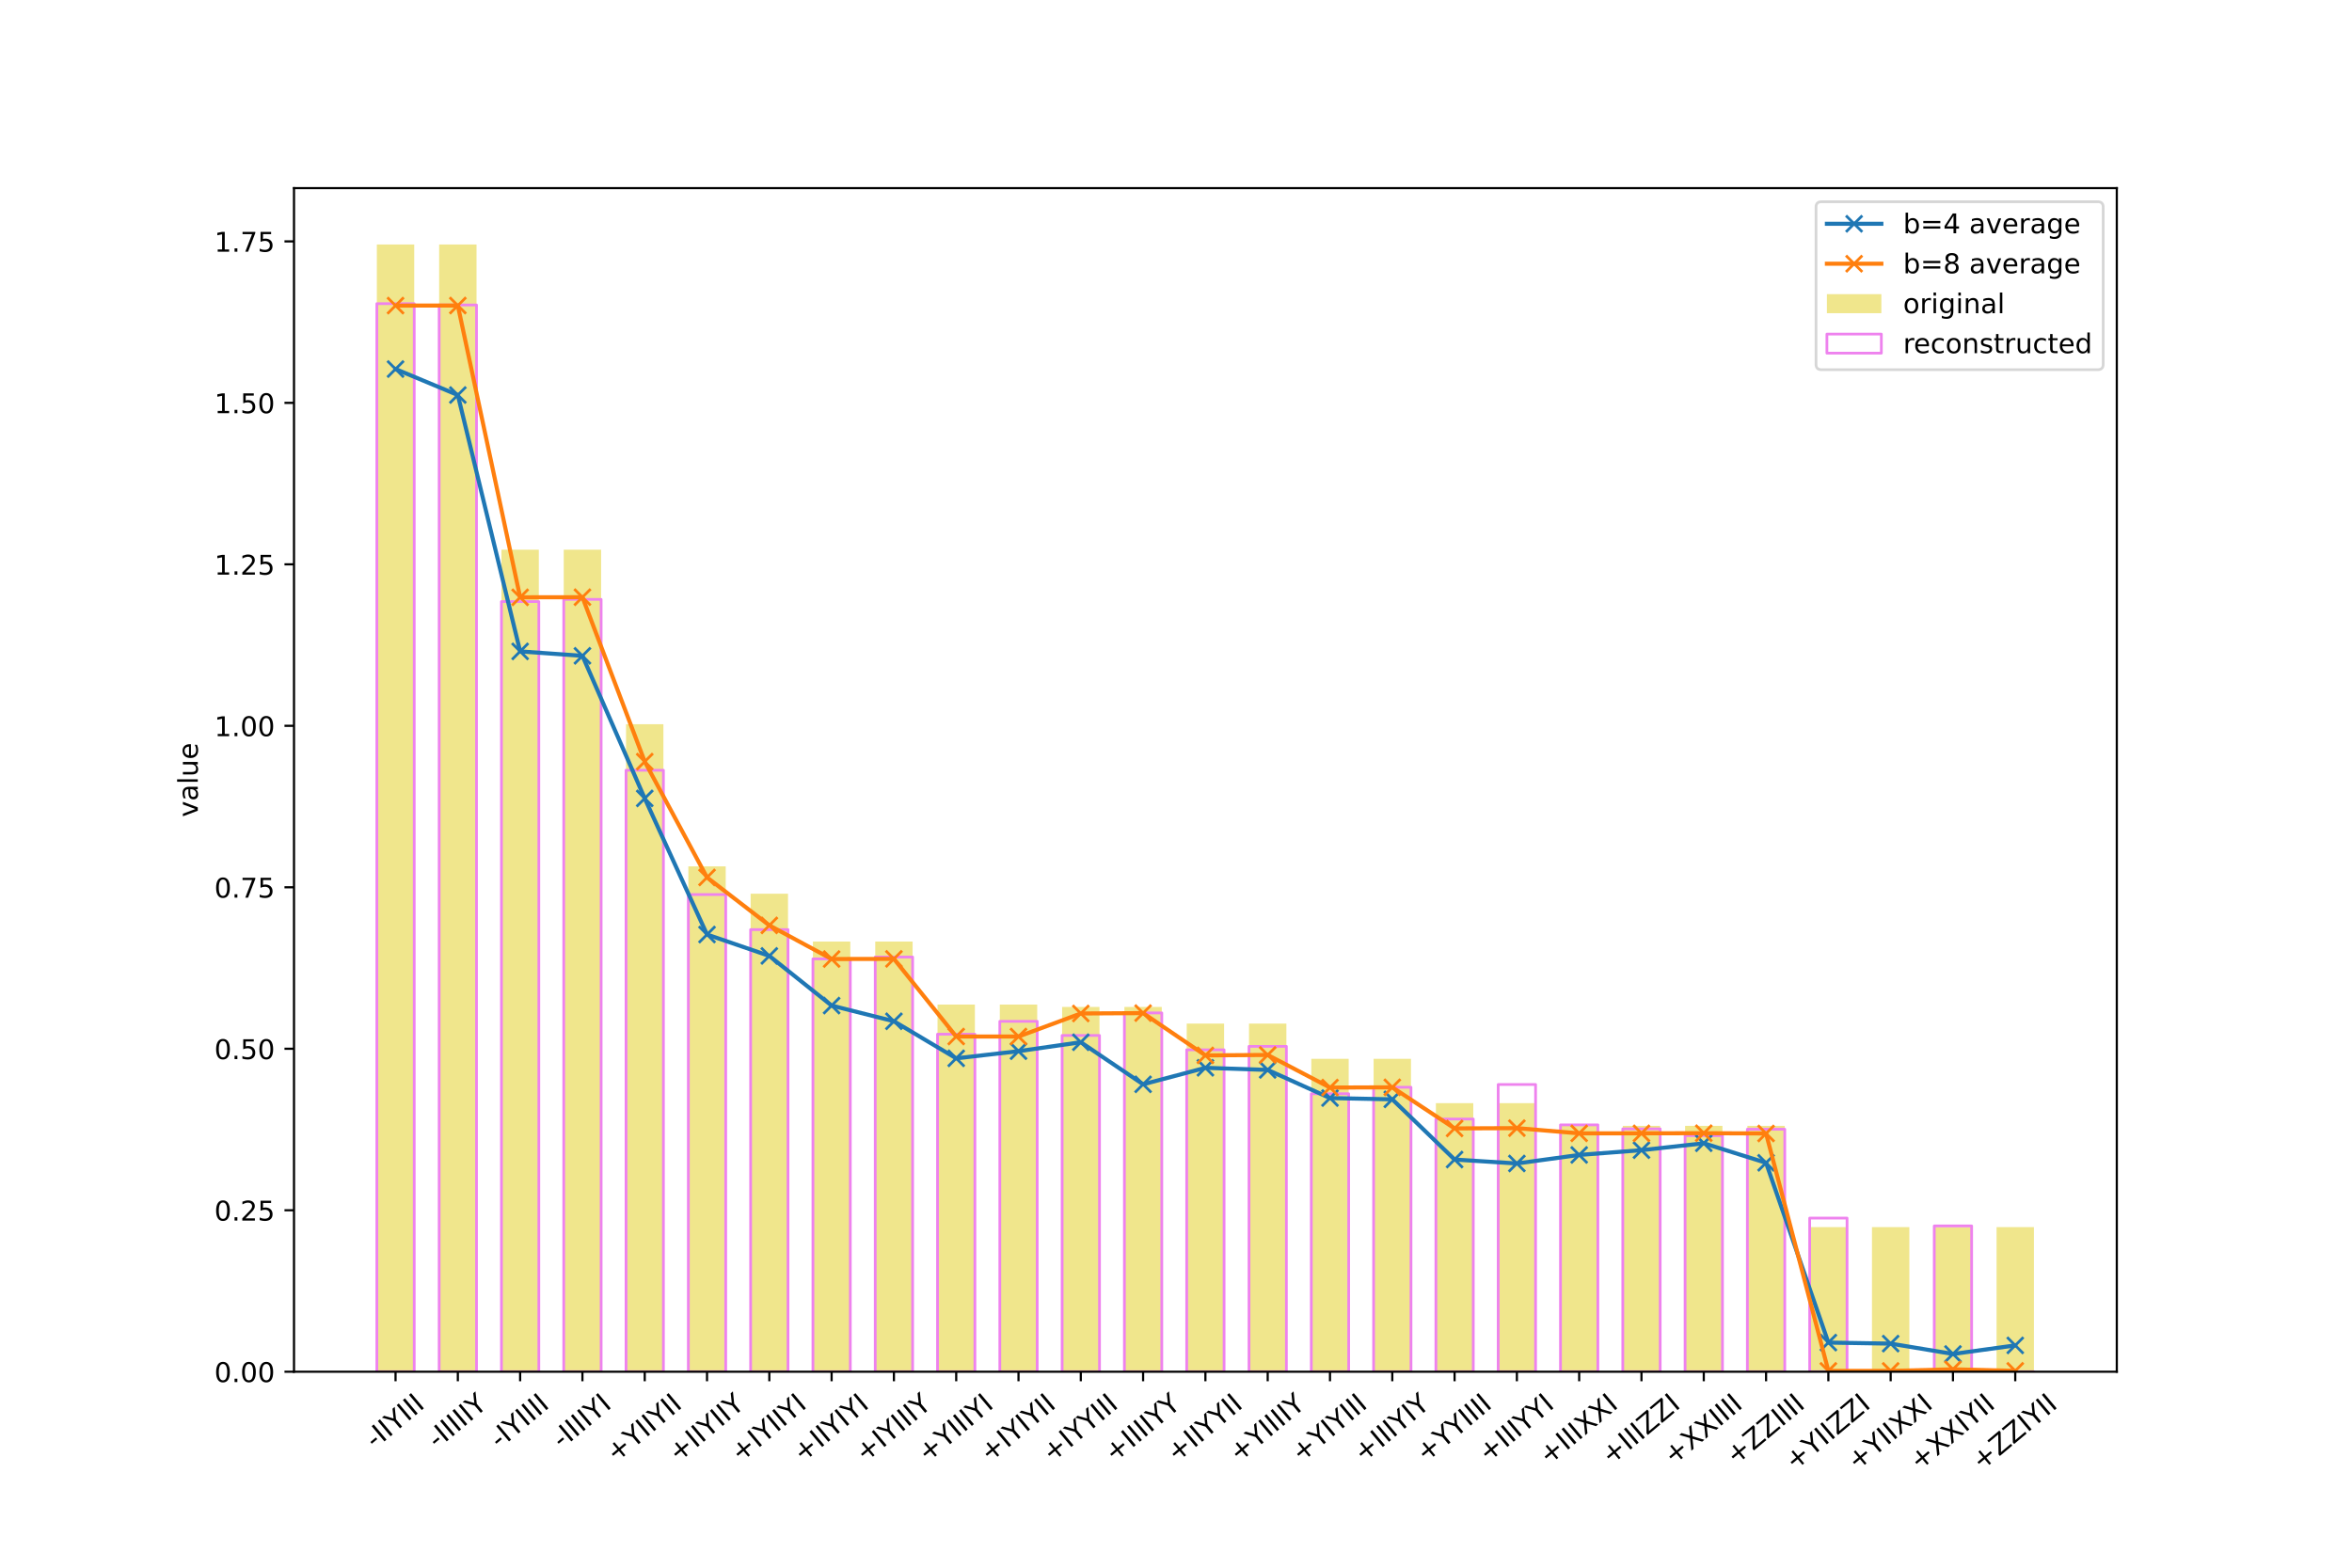 <?xml version="1.0" encoding="utf-8" standalone="no"?>
<!DOCTYPE svg PUBLIC "-//W3C//DTD SVG 1.1//EN"
  "http://www.w3.org/Graphics/SVG/1.1/DTD/svg11.dtd">
<!-- Created with matplotlib (https://matplotlib.org/) -->
<svg height="576pt" version="1.1" viewBox="0 0 864 576" width="864pt" xmlns="http://www.w3.org/2000/svg" xmlns:xlink="http://www.w3.org/1999/xlink">
 <defs>
  <style type="text/css">
*{stroke-linecap:butt;stroke-linejoin:round;}
  </style>
 </defs>
 <g id="figure_1">
  <g id="patch_1">
   <path d="M 0 576 
L 864 576 
L 864 0 
L 0 0 
z
" style="fill:#ffffff;"/>
  </g>
  <g id="axes_1">
   <g id="patch_2">
    <path d="M 108 504 
L 777.6 504 
L 777.6 69.12 
L 108 69.12 
z
" style="fill:#ffffff;"/>
   </g>
   <g id="patch_3">
    <path clip-path="url(#pa9fe039e73)" d="M 138.436 504 
L 152.167 504 
L 152.167 89.829 
L 138.436 89.829 
z
" style="fill:#f0e68c;"/>
   </g>
   <g id="patch_4">
    <path clip-path="url(#pa9fe039e73)" d="M 161.321 504 
L 175.052 504 
L 175.052 89.829 
L 161.321 89.829 
z
" style="fill:#f0e68c;"/>
   </g>
   <g id="patch_5">
    <path clip-path="url(#pa9fe039e73)" d="M 184.205 504 
L 197.936 504 
L 197.936 201.979 
L 184.205 201.979 
z
" style="fill:#f0e68c;"/>
   </g>
   <g id="patch_6">
    <path clip-path="url(#pa9fe039e73)" d="M 207.09 504 
L 220.821 504 
L 220.821 201.979 
L 207.09 201.979 
z
" style="fill:#f0e68c;"/>
   </g>
   <g id="patch_7">
    <path clip-path="url(#pa9fe039e73)" d="M 229.974 504 
L 243.705 504 
L 243.705 266.098 
L 229.974 266.098 
z
" style="fill:#f0e68c;"/>
   </g>
   <g id="patch_8">
    <path clip-path="url(#pa9fe039e73)" d="M 252.859 504 
L 266.589 504 
L 266.589 318.329 
L 252.859 318.329 
z
" style="fill:#f0e68c;"/>
   </g>
   <g id="patch_9">
    <path clip-path="url(#pa9fe039e73)" d="M 275.743 504 
L 289.474 504 
L 289.474 328.376 
L 275.743 328.376 
z
" style="fill:#f0e68c;"/>
   </g>
   <g id="patch_10">
    <path clip-path="url(#pa9fe039e73)" d="M 298.628 504 
L 312.358 504 
L 312.358 345.946 
L 298.628 345.946 
z
" style="fill:#f0e68c;"/>
   </g>
   <g id="patch_11">
    <path clip-path="url(#pa9fe039e73)" d="M 321.512 504 
L 335.243 504 
L 335.243 345.946 
L 321.512 345.946 
z
" style="fill:#f0e68c;"/>
   </g>
   <g id="patch_12">
    <path clip-path="url(#pa9fe039e73)" d="M 344.397 504 
L 358.127 504 
L 358.127 369.101 
L 344.397 369.101 
z
" style="fill:#f0e68c;"/>
   </g>
   <g id="patch_13">
    <path clip-path="url(#pa9fe039e73)" d="M 367.281 504 
L 381.012 504 
L 381.012 369.101 
L 367.281 369.101 
z
" style="fill:#f0e68c;"/>
   </g>
   <g id="patch_14">
    <path clip-path="url(#pa9fe039e73)" d="M 390.166 504 
L 403.896 504 
L 403.896 369.976 
L 390.166 369.976 
z
" style="fill:#f0e68c;"/>
   </g>
   <g id="patch_15">
    <path clip-path="url(#pa9fe039e73)" d="M 413.05 504 
L 426.781 504 
L 426.781 369.976 
L 413.05 369.976 
z
" style="fill:#f0e68c;"/>
   </g>
   <g id="patch_16">
    <path clip-path="url(#pa9fe039e73)" d="M 435.935 504 
L 449.665 504 
L 449.665 376.088 
L 435.935 376.088 
z
" style="fill:#f0e68c;"/>
   </g>
   <g id="patch_17">
    <path clip-path="url(#pa9fe039e73)" d="M 458.819 504 
L 472.55 504 
L 472.55 376.088 
L 458.819 376.088 
z
" style="fill:#f0e68c;"/>
   </g>
   <g id="patch_18">
    <path clip-path="url(#pa9fe039e73)" d="M 481.704 504 
L 495.434 504 
L 495.434 389.042 
L 481.704 389.042 
z
" style="fill:#f0e68c;"/>
   </g>
   <g id="patch_19">
    <path clip-path="url(#pa9fe039e73)" d="M 504.588 504 
L 518.319 504 
L 518.319 389.042 
L 504.588 389.042 
z
" style="fill:#f0e68c;"/>
   </g>
   <g id="patch_20">
    <path clip-path="url(#pa9fe039e73)" d="M 527.473 504 
L 541.203 504 
L 541.203 405.31 
L 527.473 405.31 
z
" style="fill:#f0e68c;"/>
   </g>
   <g id="patch_21">
    <path clip-path="url(#pa9fe039e73)" d="M 550.357 504 
L 564.088 504 
L 564.088 405.31 
L 550.357 405.31 
z
" style="fill:#f0e68c;"/>
   </g>
   <g id="patch_22">
    <path clip-path="url(#pa9fe039e73)" d="M 573.242 504 
L 586.972 504 
L 586.972 413.661 
L 573.242 413.661 
z
" style="fill:#f0e68c;"/>
   </g>
   <g id="patch_23">
    <path clip-path="url(#pa9fe039e73)" d="M 596.126 504 
L 609.857 504 
L 609.857 413.661 
L 596.126 413.661 
z
" style="fill:#f0e68c;"/>
   </g>
   <g id="patch_24">
    <path clip-path="url(#pa9fe039e73)" d="M 619.011 504 
L 632.741 504 
L 632.741 413.661 
L 619.011 413.661 
z
" style="fill:#f0e68c;"/>
   </g>
   <g id="patch_25">
    <path clip-path="url(#pa9fe039e73)" d="M 641.895 504 
L 655.626 504 
L 655.626 413.661 
L 641.895 413.661 
z
" style="fill:#f0e68c;"/>
   </g>
   <g id="patch_26">
    <path clip-path="url(#pa9fe039e73)" d="M 664.779 504 
L 678.51 504 
L 678.51 450.88 
L 664.779 450.88 
z
" style="fill:#f0e68c;"/>
   </g>
   <g id="patch_27">
    <path clip-path="url(#pa9fe039e73)" d="M 687.664 504 
L 701.395 504 
L 701.395 450.88 
L 687.664 450.88 
z
" style="fill:#f0e68c;"/>
   </g>
   <g id="patch_28">
    <path clip-path="url(#pa9fe039e73)" d="M 710.548 504 
L 724.279 504 
L 724.279 450.88 
L 710.548 450.88 
z
" style="fill:#f0e68c;"/>
   </g>
   <g id="patch_29">
    <path clip-path="url(#pa9fe039e73)" d="M 733.433 504 
L 747.164 504 
L 747.164 450.88 
L 733.433 450.88 
z
" style="fill:#f0e68c;"/>
   </g>
   <g id="patch_30">
    <path clip-path="url(#pa9fe039e73)" d="M 138.436 504 
L 152.167 504 
L 152.167 111.576 
L 138.436 111.576 
z
" style="fill:none;stroke:#ee82ee;stroke-linejoin:miter;"/>
   </g>
   <g id="patch_31">
    <path clip-path="url(#pa9fe039e73)" d="M 161.321 504 
L 175.052 504 
L 175.052 112.062 
L 161.321 112.062 
z
" style="fill:none;stroke:#ee82ee;stroke-linejoin:miter;"/>
   </g>
   <g id="patch_32">
    <path clip-path="url(#pa9fe039e73)" d="M 184.205 504 
L 197.936 504 
L 197.936 221.04 
L 184.205 221.04 
z
" style="fill:none;stroke:#ee82ee;stroke-linejoin:miter;"/>
   </g>
   <g id="patch_33">
    <path clip-path="url(#pa9fe039e73)" d="M 207.09 504 
L 220.821 504 
L 220.821 220.223 
L 207.09 220.223 
z
" style="fill:none;stroke:#ee82ee;stroke-linejoin:miter;"/>
   </g>
   <g id="patch_34">
    <path clip-path="url(#pa9fe039e73)" d="M 229.974 504 
L 243.705 504 
L 243.705 283.009 
L 229.974 283.009 
z
" style="fill:none;stroke:#ee82ee;stroke-linejoin:miter;"/>
   </g>
   <g id="patch_35">
    <path clip-path="url(#pa9fe039e73)" d="M 252.859 504 
L 266.589 504 
L 266.589 328.678 
L 252.859 328.678 
z
" style="fill:none;stroke:#ee82ee;stroke-linejoin:miter;"/>
   </g>
   <g id="patch_36">
    <path clip-path="url(#pa9fe039e73)" d="M 275.743 504 
L 289.474 504 
L 289.474 341.553 
L 275.743 341.553 
z
" style="fill:none;stroke:#ee82ee;stroke-linejoin:miter;"/>
   </g>
   <g id="patch_37">
    <path clip-path="url(#pa9fe039e73)" d="M 298.628 504 
L 312.358 504 
L 312.358 352.314 
L 298.628 352.314 
z
" style="fill:none;stroke:#ee82ee;stroke-linejoin:miter;"/>
   </g>
   <g id="patch_38">
    <path clip-path="url(#pa9fe039e73)" d="M 321.512 504 
L 335.243 504 
L 335.243 351.633 
L 321.512 351.633 
z
" style="fill:none;stroke:#ee82ee;stroke-linejoin:miter;"/>
   </g>
   <g id="patch_39">
    <path clip-path="url(#pa9fe039e73)" d="M 344.397 504 
L 358.127 504 
L 358.127 379.987 
L 344.397 379.987 
z
" style="fill:none;stroke:#ee82ee;stroke-linejoin:miter;"/>
   </g>
   <g id="patch_40">
    <path clip-path="url(#pa9fe039e73)" d="M 367.281 504 
L 381.012 504 
L 381.012 375.266 
L 367.281 375.266 
z
" style="fill:none;stroke:#ee82ee;stroke-linejoin:miter;"/>
   </g>
   <g id="patch_41">
    <path clip-path="url(#pa9fe039e73)" d="M 390.166 504 
L 403.896 504 
L 403.896 380.452 
L 390.166 380.452 
z
" style="fill:none;stroke:#ee82ee;stroke-linejoin:miter;"/>
   </g>
   <g id="patch_42">
    <path clip-path="url(#pa9fe039e73)" d="M 413.05 504 
L 426.781 504 
L 426.781 372.168 
L 413.05 372.168 
z
" style="fill:none;stroke:#ee82ee;stroke-linejoin:miter;"/>
   </g>
   <g id="patch_43">
    <path clip-path="url(#pa9fe039e73)" d="M 435.935 504 
L 449.665 504 
L 449.665 385.721 
L 435.935 385.721 
z
" style="fill:none;stroke:#ee82ee;stroke-linejoin:miter;"/>
   </g>
   <g id="patch_44">
    <path clip-path="url(#pa9fe039e73)" d="M 458.819 504 
L 472.55 504 
L 472.55 384.456 
L 458.819 384.456 
z
" style="fill:none;stroke:#ee82ee;stroke-linejoin:miter;"/>
   </g>
   <g id="patch_45">
    <path clip-path="url(#pa9fe039e73)" d="M 481.704 504 
L 495.434 504 
L 495.434 401.867 
L 481.704 401.867 
z
" style="fill:none;stroke:#ee82ee;stroke-linejoin:miter;"/>
   </g>
   <g id="patch_46">
    <path clip-path="url(#pa9fe039e73)" d="M 504.588 504 
L 518.319 504 
L 518.319 399.484 
L 504.588 399.484 
z
" style="fill:none;stroke:#ee82ee;stroke-linejoin:miter;"/>
   </g>
   <g id="patch_47">
    <path clip-path="url(#pa9fe039e73)" d="M 527.473 504 
L 541.203 504 
L 541.203 411.155 
L 527.473 411.155 
z
" style="fill:none;stroke:#ee82ee;stroke-linejoin:miter;"/>
   </g>
   <g id="patch_48">
    <path clip-path="url(#pa9fe039e73)" d="M 550.357 504 
L 564.088 504 
L 564.088 398.469 
L 550.357 398.469 
z
" style="fill:none;stroke:#ee82ee;stroke-linejoin:miter;"/>
   </g>
   <g id="patch_49">
    <path clip-path="url(#pa9fe039e73)" d="M 573.242 504 
L 586.972 504 
L 586.972 413.305 
L 573.242 413.305 
z
" style="fill:none;stroke:#ee82ee;stroke-linejoin:miter;"/>
   </g>
   <g id="patch_50">
    <path clip-path="url(#pa9fe039e73)" d="M 596.126 504 
L 609.857 504 
L 609.857 414.771 
L 596.126 414.771 
z
" style="fill:none;stroke:#ee82ee;stroke-linejoin:miter;"/>
   </g>
   <g id="patch_51">
    <path clip-path="url(#pa9fe039e73)" d="M 619.011 504 
L 632.741 504 
L 632.741 417.264 
L 619.011 417.264 
z
" style="fill:none;stroke:#ee82ee;stroke-linejoin:miter;"/>
   </g>
   <g id="patch_52">
    <path clip-path="url(#pa9fe039e73)" d="M 641.895 504 
L 655.626 504 
L 655.626 414.907 
L 641.895 414.907 
z
" style="fill:none;stroke:#ee82ee;stroke-linejoin:miter;"/>
   </g>
   <g id="patch_53">
    <path clip-path="url(#pa9fe039e73)" d="M 664.779 504 
L 678.51 504 
L 678.51 447.552 
L 664.779 447.552 
z
" style="fill:none;stroke:#ee82ee;stroke-linejoin:miter;"/>
   </g>
   <g id="patch_54">
    <path clip-path="url(#pa9fe039e73)" d="M 687.664 504 
L 701.395 504 
L 701.395 504 
L 687.664 504 
z
" style="fill:none;stroke:#ee82ee;stroke-linejoin:miter;"/>
   </g>
   <g id="patch_55">
    <path clip-path="url(#pa9fe039e73)" d="M 710.548 504 
L 724.279 504 
L 724.279 450.433 
L 710.548 450.433 
z
" style="fill:none;stroke:#ee82ee;stroke-linejoin:miter;"/>
   </g>
   <g id="patch_56">
    <path clip-path="url(#pa9fe039e73)" d="M 733.433 504 
L 747.164 504 
L 747.164 504 
L 733.433 504 
z
" style="fill:none;stroke:#ee82ee;stroke-linejoin:miter;"/>
   </g>
   <g id="matplotlib.axis_1">
    <g id="xtick_1">
     <g id="line2d_1">
      <defs>
       <path d="M 0 0 
L 0 3.5 
" id="md7fcb1a7da" style="stroke:#000000;stroke-width:0.8;"/>
      </defs>
      <g>
       <use style="stroke:#000000;stroke-width:0.8;" x="145.302" xlink:href="#md7fcb1a7da" y="504"/>
      </g>
     </g>
     <g id="text_1">
      <!-- -IIYIII -->
      <defs>
       <path d="M 4.891 31.391 
L 31.203 31.391 
L 31.203 23.391 
L 4.891 23.391 
z
" id="DejaVuSans-45"/>
       <path d="M 9.812 72.906 
L 19.672 72.906 
L 19.672 0 
L 9.812 0 
z
" id="DejaVuSans-73"/>
       <path d="M -0.203 72.906 
L 10.406 72.906 
L 30.609 42.922 
L 50.688 72.906 
L 61.281 72.906 
L 35.5 34.719 
L 35.5 0 
L 25.594 0 
L 25.594 34.719 
z
" id="DejaVuSans-89"/>
      </defs>
      <g transform="translate(137.705 532.547)rotate(-40)scale(0.1 -0.1)">
       <use xlink:href="#DejaVuSans-45"/>
       <use x="36.084" xlink:href="#DejaVuSans-73"/>
       <use x="65.576" xlink:href="#DejaVuSans-73"/>
       <use x="95.068" xlink:href="#DejaVuSans-89"/>
       <use x="156.152" xlink:href="#DejaVuSans-73"/>
       <use x="185.645" xlink:href="#DejaVuSans-73"/>
       <use x="215.137" xlink:href="#DejaVuSans-73"/>
      </g>
     </g>
    </g>
    <g id="xtick_2">
     <g id="line2d_2">
      <g>
       <use style="stroke:#000000;stroke-width:0.8;" x="168.186" xlink:href="#md7fcb1a7da" y="504"/>
      </g>
     </g>
     <g id="text_2">
      <!-- -IIIIIY -->
      <g transform="translate(160.589 532.547)rotate(-40)scale(0.1 -0.1)">
       <use xlink:href="#DejaVuSans-45"/>
       <use x="36.084" xlink:href="#DejaVuSans-73"/>
       <use x="65.576" xlink:href="#DejaVuSans-73"/>
       <use x="95.068" xlink:href="#DejaVuSans-73"/>
       <use x="124.561" xlink:href="#DejaVuSans-73"/>
       <use x="154.053" xlink:href="#DejaVuSans-73"/>
       <use x="183.545" xlink:href="#DejaVuSans-89"/>
      </g>
     </g>
    </g>
    <g id="xtick_3">
     <g id="line2d_3">
      <g>
       <use style="stroke:#000000;stroke-width:0.8;" x="191.071" xlink:href="#md7fcb1a7da" y="504"/>
      </g>
     </g>
     <g id="text_3">
      <!-- -IYIIII -->
      <g transform="translate(183.473 532.547)rotate(-40)scale(0.1 -0.1)">
       <use xlink:href="#DejaVuSans-45"/>
       <use x="36.084" xlink:href="#DejaVuSans-73"/>
       <use x="65.576" xlink:href="#DejaVuSans-89"/>
       <use x="126.66" xlink:href="#DejaVuSans-73"/>
       <use x="156.152" xlink:href="#DejaVuSans-73"/>
       <use x="185.645" xlink:href="#DejaVuSans-73"/>
       <use x="215.137" xlink:href="#DejaVuSans-73"/>
      </g>
     </g>
    </g>
    <g id="xtick_4">
     <g id="line2d_4">
      <g>
       <use style="stroke:#000000;stroke-width:0.8;" x="213.955" xlink:href="#md7fcb1a7da" y="504"/>
      </g>
     </g>
     <g id="text_4">
      <!-- -IIIIYI -->
      <g transform="translate(206.358 532.547)rotate(-40)scale(0.1 -0.1)">
       <use xlink:href="#DejaVuSans-45"/>
       <use x="36.084" xlink:href="#DejaVuSans-73"/>
       <use x="65.576" xlink:href="#DejaVuSans-73"/>
       <use x="95.068" xlink:href="#DejaVuSans-73"/>
       <use x="124.561" xlink:href="#DejaVuSans-73"/>
       <use x="154.053" xlink:href="#DejaVuSans-89"/>
       <use x="215.137" xlink:href="#DejaVuSans-73"/>
      </g>
     </g>
    </g>
    <g id="xtick_5">
     <g id="line2d_5">
      <g>
       <use style="stroke:#000000;stroke-width:0.8;" x="236.84" xlink:href="#md7fcb1a7da" y="504"/>
      </g>
     </g>
     <g id="text_5">
      <!-- +YIIYII -->
      <defs>
       <path d="M 46 62.703 
L 46 35.5 
L 73.188 35.5 
L 73.188 27.203 
L 46 27.203 
L 46 0 
L 37.797 0 
L 37.797 27.203 
L 10.594 27.203 
L 10.594 35.5 
L 37.797 35.5 
L 37.797 62.703 
z
" id="DejaVuSans-43"/>
      </defs>
      <g transform="translate(226.205 537.644)rotate(-40)scale(0.1 -0.1)">
       <use xlink:href="#DejaVuSans-43"/>
       <use x="83.789" xlink:href="#DejaVuSans-89"/>
       <use x="144.873" xlink:href="#DejaVuSans-73"/>
       <use x="174.365" xlink:href="#DejaVuSans-73"/>
       <use x="203.857" xlink:href="#DejaVuSans-89"/>
       <use x="264.941" xlink:href="#DejaVuSans-73"/>
       <use x="294.434" xlink:href="#DejaVuSans-73"/>
      </g>
     </g>
    </g>
    <g id="xtick_6">
     <g id="line2d_6">
      <g>
       <use style="stroke:#000000;stroke-width:0.8;" x="259.724" xlink:href="#md7fcb1a7da" y="504"/>
      </g>
     </g>
     <g id="text_6">
      <!-- +IIYIIY -->
      <g transform="translate(249.09 537.644)rotate(-40)scale(0.1 -0.1)">
       <use xlink:href="#DejaVuSans-43"/>
       <use x="83.789" xlink:href="#DejaVuSans-73"/>
       <use x="113.281" xlink:href="#DejaVuSans-73"/>
       <use x="142.773" xlink:href="#DejaVuSans-89"/>
       <use x="203.857" xlink:href="#DejaVuSans-73"/>
       <use x="233.35" xlink:href="#DejaVuSans-73"/>
       <use x="262.842" xlink:href="#DejaVuSans-89"/>
      </g>
     </g>
    </g>
    <g id="xtick_7">
     <g id="line2d_7">
      <g>
       <use style="stroke:#000000;stroke-width:0.8;" x="282.609" xlink:href="#md7fcb1a7da" y="504"/>
      </g>
     </g>
     <g id="text_7">
      <!-- +IYIIYI -->
      <g transform="translate(271.974 537.644)rotate(-40)scale(0.1 -0.1)">
       <use xlink:href="#DejaVuSans-43"/>
       <use x="83.789" xlink:href="#DejaVuSans-73"/>
       <use x="113.281" xlink:href="#DejaVuSans-89"/>
       <use x="174.365" xlink:href="#DejaVuSans-73"/>
       <use x="203.857" xlink:href="#DejaVuSans-73"/>
       <use x="233.35" xlink:href="#DejaVuSans-89"/>
       <use x="294.434" xlink:href="#DejaVuSans-73"/>
      </g>
     </g>
    </g>
    <g id="xtick_8">
     <g id="line2d_8">
      <g>
       <use style="stroke:#000000;stroke-width:0.8;" x="305.493" xlink:href="#md7fcb1a7da" y="504"/>
      </g>
     </g>
     <g id="text_8">
      <!-- +IIYIYI -->
      <g transform="translate(294.859 537.644)rotate(-40)scale(0.1 -0.1)">
       <use xlink:href="#DejaVuSans-43"/>
       <use x="83.789" xlink:href="#DejaVuSans-73"/>
       <use x="113.281" xlink:href="#DejaVuSans-73"/>
       <use x="142.773" xlink:href="#DejaVuSans-89"/>
       <use x="203.857" xlink:href="#DejaVuSans-73"/>
       <use x="233.35" xlink:href="#DejaVuSans-89"/>
       <use x="294.434" xlink:href="#DejaVuSans-73"/>
      </g>
     </g>
    </g>
    <g id="xtick_9">
     <g id="line2d_9">
      <g>
       <use style="stroke:#000000;stroke-width:0.8;" x="328.378" xlink:href="#md7fcb1a7da" y="504"/>
      </g>
     </g>
     <g id="text_9">
      <!-- +IYIIIY -->
      <g transform="translate(317.743 537.644)rotate(-40)scale(0.1 -0.1)">
       <use xlink:href="#DejaVuSans-43"/>
       <use x="83.789" xlink:href="#DejaVuSans-73"/>
       <use x="113.281" xlink:href="#DejaVuSans-89"/>
       <use x="174.365" xlink:href="#DejaVuSans-73"/>
       <use x="203.857" xlink:href="#DejaVuSans-73"/>
       <use x="233.35" xlink:href="#DejaVuSans-73"/>
       <use x="262.842" xlink:href="#DejaVuSans-89"/>
      </g>
     </g>
    </g>
    <g id="xtick_10">
     <g id="line2d_10">
      <g>
       <use style="stroke:#000000;stroke-width:0.8;" x="351.262" xlink:href="#md7fcb1a7da" y="504"/>
      </g>
     </g>
     <g id="text_10">
      <!-- +YIIIYI -->
      <g transform="translate(340.628 537.644)rotate(-40)scale(0.1 -0.1)">
       <use xlink:href="#DejaVuSans-43"/>
       <use x="83.789" xlink:href="#DejaVuSans-89"/>
       <use x="144.873" xlink:href="#DejaVuSans-73"/>
       <use x="174.365" xlink:href="#DejaVuSans-73"/>
       <use x="203.857" xlink:href="#DejaVuSans-73"/>
       <use x="233.35" xlink:href="#DejaVuSans-89"/>
       <use x="294.434" xlink:href="#DejaVuSans-73"/>
      </g>
     </g>
    </g>
    <g id="xtick_11">
     <g id="line2d_11">
      <g>
       <use style="stroke:#000000;stroke-width:0.8;" x="374.147" xlink:href="#md7fcb1a7da" y="504"/>
      </g>
     </g>
     <g id="text_11">
      <!-- +IYIYII -->
      <g transform="translate(363.512 537.644)rotate(-40)scale(0.1 -0.1)">
       <use xlink:href="#DejaVuSans-43"/>
       <use x="83.789" xlink:href="#DejaVuSans-73"/>
       <use x="113.281" xlink:href="#DejaVuSans-89"/>
       <use x="174.365" xlink:href="#DejaVuSans-73"/>
       <use x="203.857" xlink:href="#DejaVuSans-89"/>
       <use x="264.941" xlink:href="#DejaVuSans-73"/>
       <use x="294.434" xlink:href="#DejaVuSans-73"/>
      </g>
     </g>
    </g>
    <g id="xtick_12">
     <g id="line2d_12">
      <g>
       <use style="stroke:#000000;stroke-width:0.8;" x="397.031" xlink:href="#md7fcb1a7da" y="504"/>
      </g>
     </g>
     <g id="text_12">
      <!-- +IYYIII -->
      <g transform="translate(386.397 537.644)rotate(-40)scale(0.1 -0.1)">
       <use xlink:href="#DejaVuSans-43"/>
       <use x="83.789" xlink:href="#DejaVuSans-73"/>
       <use x="113.281" xlink:href="#DejaVuSans-89"/>
       <use x="174.365" xlink:href="#DejaVuSans-89"/>
       <use x="235.449" xlink:href="#DejaVuSans-73"/>
       <use x="264.941" xlink:href="#DejaVuSans-73"/>
       <use x="294.434" xlink:href="#DejaVuSans-73"/>
      </g>
     </g>
    </g>
    <g id="xtick_13">
     <g id="line2d_13">
      <g>
       <use style="stroke:#000000;stroke-width:0.8;" x="419.916" xlink:href="#md7fcb1a7da" y="504"/>
      </g>
     </g>
     <g id="text_13">
      <!-- +IIIIYY -->
      <g transform="translate(409.281 537.644)rotate(-40)scale(0.1 -0.1)">
       <use xlink:href="#DejaVuSans-43"/>
       <use x="83.789" xlink:href="#DejaVuSans-73"/>
       <use x="113.281" xlink:href="#DejaVuSans-73"/>
       <use x="142.773" xlink:href="#DejaVuSans-73"/>
       <use x="172.266" xlink:href="#DejaVuSans-73"/>
       <use x="201.758" xlink:href="#DejaVuSans-89"/>
       <use x="262.842" xlink:href="#DejaVuSans-89"/>
      </g>
     </g>
    </g>
    <g id="xtick_14">
     <g id="line2d_14">
      <g>
       <use style="stroke:#000000;stroke-width:0.8;" x="442.8" xlink:href="#md7fcb1a7da" y="504"/>
      </g>
     </g>
     <g id="text_14">
      <!-- +IIYYII -->
      <g transform="translate(432.166 537.644)rotate(-40)scale(0.1 -0.1)">
       <use xlink:href="#DejaVuSans-43"/>
       <use x="83.789" xlink:href="#DejaVuSans-73"/>
       <use x="113.281" xlink:href="#DejaVuSans-73"/>
       <use x="142.773" xlink:href="#DejaVuSans-89"/>
       <use x="203.857" xlink:href="#DejaVuSans-89"/>
       <use x="264.941" xlink:href="#DejaVuSans-73"/>
       <use x="294.434" xlink:href="#DejaVuSans-73"/>
      </g>
     </g>
    </g>
    <g id="xtick_15">
     <g id="line2d_15">
      <g>
       <use style="stroke:#000000;stroke-width:0.8;" x="465.684" xlink:href="#md7fcb1a7da" y="504"/>
      </g>
     </g>
     <g id="text_15">
      <!-- +YIIIIY -->
      <g transform="translate(455.05 537.644)rotate(-40)scale(0.1 -0.1)">
       <use xlink:href="#DejaVuSans-43"/>
       <use x="83.789" xlink:href="#DejaVuSans-89"/>
       <use x="144.873" xlink:href="#DejaVuSans-73"/>
       <use x="174.365" xlink:href="#DejaVuSans-73"/>
       <use x="203.857" xlink:href="#DejaVuSans-73"/>
       <use x="233.35" xlink:href="#DejaVuSans-73"/>
       <use x="262.842" xlink:href="#DejaVuSans-89"/>
      </g>
     </g>
    </g>
    <g id="xtick_16">
     <g id="line2d_16">
      <g>
       <use style="stroke:#000000;stroke-width:0.8;" x="488.569" xlink:href="#md7fcb1a7da" y="504"/>
      </g>
     </g>
     <g id="text_16">
      <!-- +YIYIII -->
      <g transform="translate(477.935 537.644)rotate(-40)scale(0.1 -0.1)">
       <use xlink:href="#DejaVuSans-43"/>
       <use x="83.789" xlink:href="#DejaVuSans-89"/>
       <use x="144.873" xlink:href="#DejaVuSans-73"/>
       <use x="174.365" xlink:href="#DejaVuSans-89"/>
       <use x="235.449" xlink:href="#DejaVuSans-73"/>
       <use x="264.941" xlink:href="#DejaVuSans-73"/>
       <use x="294.434" xlink:href="#DejaVuSans-73"/>
      </g>
     </g>
    </g>
    <g id="xtick_17">
     <g id="line2d_17">
      <g>
       <use style="stroke:#000000;stroke-width:0.8;" x="511.453" xlink:href="#md7fcb1a7da" y="504"/>
      </g>
     </g>
     <g id="text_17">
      <!-- +IIIYIY -->
      <g transform="translate(500.819 537.644)rotate(-40)scale(0.1 -0.1)">
       <use xlink:href="#DejaVuSans-43"/>
       <use x="83.789" xlink:href="#DejaVuSans-73"/>
       <use x="113.281" xlink:href="#DejaVuSans-73"/>
       <use x="142.773" xlink:href="#DejaVuSans-73"/>
       <use x="172.266" xlink:href="#DejaVuSans-89"/>
       <use x="233.35" xlink:href="#DejaVuSans-73"/>
       <use x="262.842" xlink:href="#DejaVuSans-89"/>
      </g>
     </g>
    </g>
    <g id="xtick_18">
     <g id="line2d_18">
      <g>
       <use style="stroke:#000000;stroke-width:0.8;" x="534.338" xlink:href="#md7fcb1a7da" y="504"/>
      </g>
     </g>
     <g id="text_18">
      <!-- +YYIIII -->
      <g transform="translate(523.704 537.644)rotate(-40)scale(0.1 -0.1)">
       <use xlink:href="#DejaVuSans-43"/>
       <use x="83.789" xlink:href="#DejaVuSans-89"/>
       <use x="144.873" xlink:href="#DejaVuSans-89"/>
       <use x="205.957" xlink:href="#DejaVuSans-73"/>
       <use x="235.449" xlink:href="#DejaVuSans-73"/>
       <use x="264.941" xlink:href="#DejaVuSans-73"/>
       <use x="294.434" xlink:href="#DejaVuSans-73"/>
      </g>
     </g>
    </g>
    <g id="xtick_19">
     <g id="line2d_19">
      <g>
       <use style="stroke:#000000;stroke-width:0.8;" x="557.222" xlink:href="#md7fcb1a7da" y="504"/>
      </g>
     </g>
     <g id="text_19">
      <!-- +IIIYYI -->
      <g transform="translate(546.588 537.644)rotate(-40)scale(0.1 -0.1)">
       <use xlink:href="#DejaVuSans-43"/>
       <use x="83.789" xlink:href="#DejaVuSans-73"/>
       <use x="113.281" xlink:href="#DejaVuSans-73"/>
       <use x="142.773" xlink:href="#DejaVuSans-73"/>
       <use x="172.266" xlink:href="#DejaVuSans-89"/>
       <use x="233.35" xlink:href="#DejaVuSans-89"/>
       <use x="294.434" xlink:href="#DejaVuSans-73"/>
      </g>
     </g>
    </g>
    <g id="xtick_20">
     <g id="line2d_20">
      <g>
       <use style="stroke:#000000;stroke-width:0.8;" x="580.107" xlink:href="#md7fcb1a7da" y="504"/>
      </g>
     </g>
     <g id="text_20">
      <!-- +IIIXXI -->
      <defs>
       <path d="M 6.297 72.906 
L 16.891 72.906 
L 35.016 45.797 
L 53.219 72.906 
L 63.812 72.906 
L 40.375 37.891 
L 65.375 0 
L 54.781 0 
L 34.281 31 
L 13.625 0 
L 2.984 0 
L 29 38.922 
z
" id="DejaVuSans-88"/>
      </defs>
      <g transform="translate(568.904 538.598)rotate(-40)scale(0.1 -0.1)">
       <use xlink:href="#DejaVuSans-43"/>
       <use x="83.789" xlink:href="#DejaVuSans-73"/>
       <use x="113.281" xlink:href="#DejaVuSans-73"/>
       <use x="142.773" xlink:href="#DejaVuSans-73"/>
       <use x="172.266" xlink:href="#DejaVuSans-88"/>
       <use x="240.771" xlink:href="#DejaVuSans-88"/>
       <use x="309.277" xlink:href="#DejaVuSans-73"/>
      </g>
     </g>
    </g>
    <g id="xtick_21">
     <g id="line2d_21">
      <g>
       <use style="stroke:#000000;stroke-width:0.8;" x="602.991" xlink:href="#md7fcb1a7da" y="504"/>
      </g>
     </g>
     <g id="text_21">
      <!-- +IIIZZI -->
      <defs>
       <path d="M 5.609 72.906 
L 62.891 72.906 
L 62.891 65.375 
L 16.797 8.297 
L 64.016 8.297 
L 64.016 0 
L 4.5 0 
L 4.5 7.516 
L 50.594 64.594 
L 5.609 64.594 
z
" id="DejaVuSans-90"/>
      </defs>
      <g transform="translate(591.788 538.598)rotate(-40)scale(0.1 -0.1)">
       <use xlink:href="#DejaVuSans-43"/>
       <use x="83.789" xlink:href="#DejaVuSans-73"/>
       <use x="113.281" xlink:href="#DejaVuSans-73"/>
       <use x="142.773" xlink:href="#DejaVuSans-73"/>
       <use x="172.266" xlink:href="#DejaVuSans-90"/>
       <use x="240.771" xlink:href="#DejaVuSans-90"/>
       <use x="309.277" xlink:href="#DejaVuSans-73"/>
      </g>
     </g>
    </g>
    <g id="xtick_22">
     <g id="line2d_22">
      <g>
       <use style="stroke:#000000;stroke-width:0.8;" x="625.876" xlink:href="#md7fcb1a7da" y="504"/>
      </g>
     </g>
     <g id="text_22">
      <!-- +XXIIII -->
      <g transform="translate(614.673 538.598)rotate(-40)scale(0.1 -0.1)">
       <use xlink:href="#DejaVuSans-43"/>
       <use x="83.789" xlink:href="#DejaVuSans-88"/>
       <use x="152.295" xlink:href="#DejaVuSans-88"/>
       <use x="220.801" xlink:href="#DejaVuSans-73"/>
       <use x="250.293" xlink:href="#DejaVuSans-73"/>
       <use x="279.785" xlink:href="#DejaVuSans-73"/>
       <use x="309.277" xlink:href="#DejaVuSans-73"/>
      </g>
     </g>
    </g>
    <g id="xtick_23">
     <g id="line2d_23">
      <g>
       <use style="stroke:#000000;stroke-width:0.8;" x="648.76" xlink:href="#md7fcb1a7da" y="504"/>
      </g>
     </g>
     <g id="text_23">
      <!-- +ZZIIII -->
      <g transform="translate(637.557 538.598)rotate(-40)scale(0.1 -0.1)">
       <use xlink:href="#DejaVuSans-43"/>
       <use x="83.789" xlink:href="#DejaVuSans-90"/>
       <use x="152.295" xlink:href="#DejaVuSans-90"/>
       <use x="220.801" xlink:href="#DejaVuSans-73"/>
       <use x="250.293" xlink:href="#DejaVuSans-73"/>
       <use x="279.785" xlink:href="#DejaVuSans-73"/>
       <use x="309.277" xlink:href="#DejaVuSans-73"/>
      </g>
     </g>
    </g>
    <g id="xtick_24">
     <g id="line2d_24">
      <g>
       <use style="stroke:#000000;stroke-width:0.8;" x="671.645" xlink:href="#md7fcb1a7da" y="504"/>
      </g>
     </g>
     <g id="text_24">
      <!-- +YIIZZI -->
      <g transform="translate(659.232 540.628)rotate(-40)scale(0.1 -0.1)">
       <use xlink:href="#DejaVuSans-43"/>
       <use x="83.789" xlink:href="#DejaVuSans-89"/>
       <use x="144.873" xlink:href="#DejaVuSans-73"/>
       <use x="174.365" xlink:href="#DejaVuSans-73"/>
       <use x="203.857" xlink:href="#DejaVuSans-90"/>
       <use x="272.363" xlink:href="#DejaVuSans-90"/>
       <use x="340.869" xlink:href="#DejaVuSans-73"/>
      </g>
     </g>
    </g>
    <g id="xtick_25">
     <g id="line2d_25">
      <g>
       <use style="stroke:#000000;stroke-width:0.8;" x="694.529" xlink:href="#md7fcb1a7da" y="504"/>
      </g>
     </g>
     <g id="text_25">
      <!-- +YIIXXI -->
      <g transform="translate(682.117 540.628)rotate(-40)scale(0.1 -0.1)">
       <use xlink:href="#DejaVuSans-43"/>
       <use x="83.789" xlink:href="#DejaVuSans-89"/>
       <use x="144.873" xlink:href="#DejaVuSans-73"/>
       <use x="174.365" xlink:href="#DejaVuSans-73"/>
       <use x="203.857" xlink:href="#DejaVuSans-88"/>
       <use x="272.363" xlink:href="#DejaVuSans-88"/>
       <use x="340.869" xlink:href="#DejaVuSans-73"/>
      </g>
     </g>
    </g>
    <g id="xtick_26">
     <g id="line2d_26">
      <g>
       <use style="stroke:#000000;stroke-width:0.8;" x="717.414" xlink:href="#md7fcb1a7da" y="504"/>
      </g>
     </g>
     <g id="text_26">
      <!-- +XXIYII -->
      <g transform="translate(705.001 540.628)rotate(-40)scale(0.1 -0.1)">
       <use xlink:href="#DejaVuSans-43"/>
       <use x="83.789" xlink:href="#DejaVuSans-88"/>
       <use x="152.295" xlink:href="#DejaVuSans-88"/>
       <use x="220.801" xlink:href="#DejaVuSans-73"/>
       <use x="250.293" xlink:href="#DejaVuSans-89"/>
       <use x="311.377" xlink:href="#DejaVuSans-73"/>
       <use x="340.869" xlink:href="#DejaVuSans-73"/>
      </g>
     </g>
    </g>
    <g id="xtick_27">
     <g id="line2d_27">
      <g>
       <use style="stroke:#000000;stroke-width:0.8;" x="740.298" xlink:href="#md7fcb1a7da" y="504"/>
      </g>
     </g>
     <g id="text_27">
      <!-- +ZZIYII -->
      <g transform="translate(727.886 540.628)rotate(-40)scale(0.1 -0.1)">
       <use xlink:href="#DejaVuSans-43"/>
       <use x="83.789" xlink:href="#DejaVuSans-90"/>
       <use x="152.295" xlink:href="#DejaVuSans-90"/>
       <use x="220.801" xlink:href="#DejaVuSans-73"/>
       <use x="250.293" xlink:href="#DejaVuSans-89"/>
       <use x="311.377" xlink:href="#DejaVuSans-73"/>
       <use x="340.869" xlink:href="#DejaVuSans-73"/>
      </g>
     </g>
    </g>
   </g>
   <g id="matplotlib.axis_2">
    <g id="ytick_1">
     <g id="line2d_28">
      <defs>
       <path d="M 0 0 
L -3.5 0 
" id="m1274a12e2c" style="stroke:#000000;stroke-width:0.8;"/>
      </defs>
      <g>
       <use style="stroke:#000000;stroke-width:0.8;" x="108" xlink:href="#m1274a12e2c" y="504"/>
      </g>
     </g>
     <g id="text_28">
      <!-- 0.00 -->
      <defs>
       <path d="M 31.781 66.406 
Q 24.172 66.406 20.328 58.906 
Q 16.5 51.422 16.5 36.375 
Q 16.5 21.391 20.328 13.891 
Q 24.172 6.391 31.781 6.391 
Q 39.453 6.391 43.281 13.891 
Q 47.125 21.391 47.125 36.375 
Q 47.125 51.422 43.281 58.906 
Q 39.453 66.406 31.781 66.406 
z
M 31.781 74.219 
Q 44.047 74.219 50.516 64.516 
Q 56.984 54.828 56.984 36.375 
Q 56.984 17.969 50.516 8.266 
Q 44.047 -1.422 31.781 -1.422 
Q 19.531 -1.422 13.062 8.266 
Q 6.594 17.969 6.594 36.375 
Q 6.594 54.828 13.062 64.516 
Q 19.531 74.219 31.781 74.219 
z
" id="DejaVuSans-48"/>
       <path d="M 10.688 12.406 
L 21 12.406 
L 21 0 
L 10.688 0 
z
" id="DejaVuSans-46"/>
      </defs>
      <g transform="translate(78.734 507.799)scale(0.1 -0.1)">
       <use xlink:href="#DejaVuSans-48"/>
       <use x="63.623" xlink:href="#DejaVuSans-46"/>
       <use x="95.41" xlink:href="#DejaVuSans-48"/>
       <use x="159.033" xlink:href="#DejaVuSans-48"/>
      </g>
     </g>
    </g>
    <g id="ytick_2">
     <g id="line2d_29">
      <g>
       <use style="stroke:#000000;stroke-width:0.8;" x="108" xlink:href="#m1274a12e2c" y="444.67"/>
      </g>
     </g>
     <g id="text_29">
      <!-- 0.25 -->
      <defs>
       <path d="M 19.188 8.297 
L 53.609 8.297 
L 53.609 0 
L 7.328 0 
L 7.328 8.297 
Q 12.938 14.109 22.625 23.891 
Q 32.328 33.688 34.812 36.531 
Q 39.547 41.844 41.422 45.531 
Q 43.312 49.219 43.312 52.781 
Q 43.312 58.594 39.234 62.25 
Q 35.156 65.922 28.609 65.922 
Q 23.969 65.922 18.812 64.312 
Q 13.672 62.703 7.812 59.422 
L 7.812 69.391 
Q 13.766 71.781 18.938 73 
Q 24.125 74.219 28.422 74.219 
Q 39.75 74.219 46.484 68.547 
Q 53.219 62.891 53.219 53.422 
Q 53.219 48.922 51.531 44.891 
Q 49.859 40.875 45.406 35.406 
Q 44.188 33.984 37.641 27.219 
Q 31.109 20.453 19.188 8.297 
z
" id="DejaVuSans-50"/>
       <path d="M 10.797 72.906 
L 49.516 72.906 
L 49.516 64.594 
L 19.828 64.594 
L 19.828 46.734 
Q 21.969 47.469 24.109 47.828 
Q 26.266 48.188 28.422 48.188 
Q 40.625 48.188 47.75 41.5 
Q 54.891 34.812 54.891 23.391 
Q 54.891 11.625 47.562 5.094 
Q 40.234 -1.422 26.906 -1.422 
Q 22.312 -1.422 17.547 -0.641 
Q 12.797 0.141 7.719 1.703 
L 7.719 11.625 
Q 12.109 9.234 16.797 8.062 
Q 21.484 6.891 26.703 6.891 
Q 35.156 6.891 40.078 11.328 
Q 45.016 15.766 45.016 23.391 
Q 45.016 31 40.078 35.438 
Q 35.156 39.891 26.703 39.891 
Q 22.75 39.891 18.812 39.016 
Q 14.891 38.141 10.797 36.281 
z
" id="DejaVuSans-53"/>
      </defs>
      <g transform="translate(78.734 448.469)scale(0.1 -0.1)">
       <use xlink:href="#DejaVuSans-48"/>
       <use x="63.623" xlink:href="#DejaVuSans-46"/>
       <use x="95.41" xlink:href="#DejaVuSans-50"/>
       <use x="159.033" xlink:href="#DejaVuSans-53"/>
      </g>
     </g>
    </g>
    <g id="ytick_3">
     <g id="line2d_30">
      <g>
       <use style="stroke:#000000;stroke-width:0.8;" x="108" xlink:href="#m1274a12e2c" y="385.34"/>
      </g>
     </g>
     <g id="text_30">
      <!-- 0.50 -->
      <g transform="translate(78.734 389.139)scale(0.1 -0.1)">
       <use xlink:href="#DejaVuSans-48"/>
       <use x="63.623" xlink:href="#DejaVuSans-46"/>
       <use x="95.41" xlink:href="#DejaVuSans-53"/>
       <use x="159.033" xlink:href="#DejaVuSans-48"/>
      </g>
     </g>
    </g>
    <g id="ytick_4">
     <g id="line2d_31">
      <g>
       <use style="stroke:#000000;stroke-width:0.8;" x="108" xlink:href="#m1274a12e2c" y="326.01"/>
      </g>
     </g>
     <g id="text_31">
      <!-- 0.75 -->
      <defs>
       <path d="M 8.203 72.906 
L 55.078 72.906 
L 55.078 68.703 
L 28.609 0 
L 18.312 0 
L 43.219 64.594 
L 8.203 64.594 
z
" id="DejaVuSans-55"/>
      </defs>
      <g transform="translate(78.734 329.809)scale(0.1 -0.1)">
       <use xlink:href="#DejaVuSans-48"/>
       <use x="63.623" xlink:href="#DejaVuSans-46"/>
       <use x="95.41" xlink:href="#DejaVuSans-55"/>
       <use x="159.033" xlink:href="#DejaVuSans-53"/>
      </g>
     </g>
    </g>
    <g id="ytick_5">
     <g id="line2d_32">
      <g>
       <use style="stroke:#000000;stroke-width:0.8;" x="108" xlink:href="#m1274a12e2c" y="266.68"/>
      </g>
     </g>
     <g id="text_32">
      <!-- 1.00 -->
      <defs>
       <path d="M 12.406 8.297 
L 28.516 8.297 
L 28.516 63.922 
L 10.984 60.406 
L 10.984 69.391 
L 28.422 72.906 
L 38.281 72.906 
L 38.281 8.297 
L 54.391 8.297 
L 54.391 0 
L 12.406 0 
z
" id="DejaVuSans-49"/>
      </defs>
      <g transform="translate(78.734 270.479)scale(0.1 -0.1)">
       <use xlink:href="#DejaVuSans-49"/>
       <use x="63.623" xlink:href="#DejaVuSans-46"/>
       <use x="95.41" xlink:href="#DejaVuSans-48"/>
       <use x="159.033" xlink:href="#DejaVuSans-48"/>
      </g>
     </g>
    </g>
    <g id="ytick_6">
     <g id="line2d_33">
      <g>
       <use style="stroke:#000000;stroke-width:0.8;" x="108" xlink:href="#m1274a12e2c" y="207.349"/>
      </g>
     </g>
     <g id="text_33">
      <!-- 1.25 -->
      <g transform="translate(78.734 211.149)scale(0.1 -0.1)">
       <use xlink:href="#DejaVuSans-49"/>
       <use x="63.623" xlink:href="#DejaVuSans-46"/>
       <use x="95.41" xlink:href="#DejaVuSans-50"/>
       <use x="159.033" xlink:href="#DejaVuSans-53"/>
      </g>
     </g>
    </g>
    <g id="ytick_7">
     <g id="line2d_34">
      <g>
       <use style="stroke:#000000;stroke-width:0.8;" x="108" xlink:href="#m1274a12e2c" y="148.019"/>
      </g>
     </g>
     <g id="text_34">
      <!-- 1.50 -->
      <g transform="translate(78.734 151.819)scale(0.1 -0.1)">
       <use xlink:href="#DejaVuSans-49"/>
       <use x="63.623" xlink:href="#DejaVuSans-46"/>
       <use x="95.41" xlink:href="#DejaVuSans-53"/>
       <use x="159.033" xlink:href="#DejaVuSans-48"/>
      </g>
     </g>
    </g>
    <g id="ytick_8">
     <g id="line2d_35">
      <g>
       <use style="stroke:#000000;stroke-width:0.8;" x="108" xlink:href="#m1274a12e2c" y="88.689"/>
      </g>
     </g>
     <g id="text_35">
      <!-- 1.75 -->
      <g transform="translate(78.734 92.488)scale(0.1 -0.1)">
       <use xlink:href="#DejaVuSans-49"/>
       <use x="63.623" xlink:href="#DejaVuSans-46"/>
       <use x="95.41" xlink:href="#DejaVuSans-55"/>
       <use x="159.033" xlink:href="#DejaVuSans-53"/>
      </g>
     </g>
    </g>
    <g id="text_36">
     <!-- value -->
     <defs>
      <path d="M 2.984 54.688 
L 12.5 54.688 
L 29.594 8.797 
L 46.688 54.688 
L 56.203 54.688 
L 35.688 0 
L 23.484 0 
z
" id="DejaVuSans-118"/>
      <path d="M 34.281 27.484 
Q 23.391 27.484 19.188 25 
Q 14.984 22.516 14.984 16.5 
Q 14.984 11.719 18.141 8.906 
Q 21.297 6.109 26.703 6.109 
Q 34.188 6.109 38.703 11.406 
Q 43.219 16.703 43.219 25.484 
L 43.219 27.484 
z
M 52.203 31.203 
L 52.203 0 
L 43.219 0 
L 43.219 8.297 
Q 40.141 3.328 35.547 0.953 
Q 30.953 -1.422 24.312 -1.422 
Q 15.922 -1.422 10.953 3.297 
Q 6 8.016 6 15.922 
Q 6 25.141 12.172 29.828 
Q 18.359 34.516 30.609 34.516 
L 43.219 34.516 
L 43.219 35.406 
Q 43.219 41.609 39.141 45 
Q 35.062 48.391 27.688 48.391 
Q 23 48.391 18.547 47.266 
Q 14.109 46.141 10.016 43.891 
L 10.016 52.203 
Q 14.938 54.109 19.578 55.047 
Q 24.219 56 28.609 56 
Q 40.484 56 46.344 49.844 
Q 52.203 43.703 52.203 31.203 
z
" id="DejaVuSans-97"/>
      <path d="M 9.422 75.984 
L 18.406 75.984 
L 18.406 0 
L 9.422 0 
z
" id="DejaVuSans-108"/>
      <path d="M 8.5 21.578 
L 8.5 54.688 
L 17.484 54.688 
L 17.484 21.922 
Q 17.484 14.156 20.5 10.266 
Q 23.531 6.391 29.594 6.391 
Q 36.859 6.391 41.078 11.031 
Q 45.312 15.672 45.312 23.688 
L 45.312 54.688 
L 54.297 54.688 
L 54.297 0 
L 45.312 0 
L 45.312 8.406 
Q 42.047 3.422 37.719 1 
Q 33.406 -1.422 27.688 -1.422 
Q 18.266 -1.422 13.375 4.438 
Q 8.5 10.297 8.5 21.578 
z
M 31.109 56 
z
" id="DejaVuSans-117"/>
      <path d="M 56.203 29.594 
L 56.203 25.203 
L 14.891 25.203 
Q 15.484 15.922 20.484 11.062 
Q 25.484 6.203 34.422 6.203 
Q 39.594 6.203 44.453 7.469 
Q 49.312 8.734 54.109 11.281 
L 54.109 2.781 
Q 49.266 0.734 44.188 -0.344 
Q 39.109 -1.422 33.891 -1.422 
Q 20.797 -1.422 13.156 6.188 
Q 5.516 13.812 5.516 26.812 
Q 5.516 40.234 12.766 48.109 
Q 20.016 56 32.328 56 
Q 43.359 56 49.781 48.891 
Q 56.203 41.797 56.203 29.594 
z
M 47.219 32.234 
Q 47.125 39.594 43.094 43.984 
Q 39.062 48.391 32.422 48.391 
Q 24.906 48.391 20.391 44.141 
Q 15.875 39.891 15.188 32.172 
z
" id="DejaVuSans-101"/>
     </defs>
     <g transform="translate(72.655 300.218)rotate(-90)scale(0.1 -0.1)">
      <use xlink:href="#DejaVuSans-118"/>
      <use x="59.18" xlink:href="#DejaVuSans-97"/>
      <use x="120.459" xlink:href="#DejaVuSans-108"/>
      <use x="148.242" xlink:href="#DejaVuSans-117"/>
      <use x="211.621" xlink:href="#DejaVuSans-101"/>
     </g>
    </g>
   </g>
   <g id="line2d_36">
    <path clip-path="url(#pa9fe039e73)" d="M 145.302 135.604 
L 168.186 145.138 
L 191.071 239.333 
L 213.955 240.962 
L 236.84 293.343 
L 259.724 343.363 
L 282.609 351.218 
L 305.493 369.475 
L 328.378 375.234 
L 351.262 388.849 
L 374.147 386.226 
L 397.031 382.938 
L 419.916 398.397 
L 442.8 392.338 
L 465.684 393.112 
L 488.569 403.448 
L 511.453 403.92 
L 534.338 426.038 
L 557.222 427.483 
L 580.107 424.345 
L 602.991 422.598 
L 625.876 420.059 
L 648.76 427.239 
L 671.645 493.295 
L 694.529 493.673 
L 717.414 497.476 
L 740.298 494.328 
" style="fill:none;stroke:#1f77b4;stroke-linecap:square;stroke-width:1.5;"/>
    <defs>
     <path d="M -3 3 
L 3 -3 
M -3 -3 
L 3 3 
" id="mc5503cc4c0" style="stroke:#1f77b4;"/>
    </defs>
    <g clip-path="url(#pa9fe039e73)">
     <use style="fill:#1f77b4;stroke:#1f77b4;" x="145.302" xlink:href="#mc5503cc4c0" y="135.604"/>
     <use style="fill:#1f77b4;stroke:#1f77b4;" x="168.186" xlink:href="#mc5503cc4c0" y="145.138"/>
     <use style="fill:#1f77b4;stroke:#1f77b4;" x="191.071" xlink:href="#mc5503cc4c0" y="239.333"/>
     <use style="fill:#1f77b4;stroke:#1f77b4;" x="213.955" xlink:href="#mc5503cc4c0" y="240.962"/>
     <use style="fill:#1f77b4;stroke:#1f77b4;" x="236.84" xlink:href="#mc5503cc4c0" y="293.343"/>
     <use style="fill:#1f77b4;stroke:#1f77b4;" x="259.724" xlink:href="#mc5503cc4c0" y="343.363"/>
     <use style="fill:#1f77b4;stroke:#1f77b4;" x="282.609" xlink:href="#mc5503cc4c0" y="351.218"/>
     <use style="fill:#1f77b4;stroke:#1f77b4;" x="305.493" xlink:href="#mc5503cc4c0" y="369.475"/>
     <use style="fill:#1f77b4;stroke:#1f77b4;" x="328.378" xlink:href="#mc5503cc4c0" y="375.234"/>
     <use style="fill:#1f77b4;stroke:#1f77b4;" x="351.262" xlink:href="#mc5503cc4c0" y="388.849"/>
     <use style="fill:#1f77b4;stroke:#1f77b4;" x="374.147" xlink:href="#mc5503cc4c0" y="386.226"/>
     <use style="fill:#1f77b4;stroke:#1f77b4;" x="397.031" xlink:href="#mc5503cc4c0" y="382.938"/>
     <use style="fill:#1f77b4;stroke:#1f77b4;" x="419.916" xlink:href="#mc5503cc4c0" y="398.397"/>
     <use style="fill:#1f77b4;stroke:#1f77b4;" x="442.8" xlink:href="#mc5503cc4c0" y="392.338"/>
     <use style="fill:#1f77b4;stroke:#1f77b4;" x="465.684" xlink:href="#mc5503cc4c0" y="393.112"/>
     <use style="fill:#1f77b4;stroke:#1f77b4;" x="488.569" xlink:href="#mc5503cc4c0" y="403.448"/>
     <use style="fill:#1f77b4;stroke:#1f77b4;" x="511.453" xlink:href="#mc5503cc4c0" y="403.92"/>
     <use style="fill:#1f77b4;stroke:#1f77b4;" x="534.338" xlink:href="#mc5503cc4c0" y="426.038"/>
     <use style="fill:#1f77b4;stroke:#1f77b4;" x="557.222" xlink:href="#mc5503cc4c0" y="427.483"/>
     <use style="fill:#1f77b4;stroke:#1f77b4;" x="580.107" xlink:href="#mc5503cc4c0" y="424.345"/>
     <use style="fill:#1f77b4;stroke:#1f77b4;" x="602.991" xlink:href="#mc5503cc4c0" y="422.598"/>
     <use style="fill:#1f77b4;stroke:#1f77b4;" x="625.876" xlink:href="#mc5503cc4c0" y="420.059"/>
     <use style="fill:#1f77b4;stroke:#1f77b4;" x="648.76" xlink:href="#mc5503cc4c0" y="427.239"/>
     <use style="fill:#1f77b4;stroke:#1f77b4;" x="671.645" xlink:href="#mc5503cc4c0" y="493.295"/>
     <use style="fill:#1f77b4;stroke:#1f77b4;" x="694.529" xlink:href="#mc5503cc4c0" y="493.673"/>
     <use style="fill:#1f77b4;stroke:#1f77b4;" x="717.414" xlink:href="#mc5503cc4c0" y="497.476"/>
     <use style="fill:#1f77b4;stroke:#1f77b4;" x="740.298" xlink:href="#mc5503cc4c0" y="494.328"/>
    </g>
   </g>
   <g id="line2d_37">
    <path clip-path="url(#pa9fe039e73)" d="M 145.302 112.28 
L 168.186 112.256 
L 191.071 219.464 
L 213.955 219.427 
L 236.84 279.834 
L 259.724 322.38 
L 282.609 340.002 
L 305.493 352.366 
L 328.378 352.312 
L 351.262 380.839 
L 374.147 380.839 
L 397.031 372.373 
L 419.916 372.237 
L 442.8 387.772 
L 465.684 387.613 
L 488.569 399.594 
L 511.453 399.505 
L 534.338 414.601 
L 557.222 414.501 
L 580.107 416.417 
L 602.991 416.406 
L 625.876 416.359 
L 648.76 416.459 
L 671.645 503.7 
L 694.529 503.701 
L 717.414 503.11 
L 740.298 503.682 
" style="fill:none;stroke:#ff7f0e;stroke-linecap:square;stroke-width:1.5;"/>
    <defs>
     <path d="M -3 3 
L 3 -3 
M -3 -3 
L 3 3 
" id="me9451861b2" style="stroke:#ff7f0e;"/>
    </defs>
    <g clip-path="url(#pa9fe039e73)">
     <use style="fill:#ff7f0e;stroke:#ff7f0e;" x="145.302" xlink:href="#me9451861b2" y="112.28"/>
     <use style="fill:#ff7f0e;stroke:#ff7f0e;" x="168.186" xlink:href="#me9451861b2" y="112.256"/>
     <use style="fill:#ff7f0e;stroke:#ff7f0e;" x="191.071" xlink:href="#me9451861b2" y="219.464"/>
     <use style="fill:#ff7f0e;stroke:#ff7f0e;" x="213.955" xlink:href="#me9451861b2" y="219.427"/>
     <use style="fill:#ff7f0e;stroke:#ff7f0e;" x="236.84" xlink:href="#me9451861b2" y="279.834"/>
     <use style="fill:#ff7f0e;stroke:#ff7f0e;" x="259.724" xlink:href="#me9451861b2" y="322.38"/>
     <use style="fill:#ff7f0e;stroke:#ff7f0e;" x="282.609" xlink:href="#me9451861b2" y="340.002"/>
     <use style="fill:#ff7f0e;stroke:#ff7f0e;" x="305.493" xlink:href="#me9451861b2" y="352.366"/>
     <use style="fill:#ff7f0e;stroke:#ff7f0e;" x="328.378" xlink:href="#me9451861b2" y="352.312"/>
     <use style="fill:#ff7f0e;stroke:#ff7f0e;" x="351.262" xlink:href="#me9451861b2" y="380.839"/>
     <use style="fill:#ff7f0e;stroke:#ff7f0e;" x="374.147" xlink:href="#me9451861b2" y="380.839"/>
     <use style="fill:#ff7f0e;stroke:#ff7f0e;" x="397.031" xlink:href="#me9451861b2" y="372.373"/>
     <use style="fill:#ff7f0e;stroke:#ff7f0e;" x="419.916" xlink:href="#me9451861b2" y="372.237"/>
     <use style="fill:#ff7f0e;stroke:#ff7f0e;" x="442.8" xlink:href="#me9451861b2" y="387.772"/>
     <use style="fill:#ff7f0e;stroke:#ff7f0e;" x="465.684" xlink:href="#me9451861b2" y="387.613"/>
     <use style="fill:#ff7f0e;stroke:#ff7f0e;" x="488.569" xlink:href="#me9451861b2" y="399.594"/>
     <use style="fill:#ff7f0e;stroke:#ff7f0e;" x="511.453" xlink:href="#me9451861b2" y="399.505"/>
     <use style="fill:#ff7f0e;stroke:#ff7f0e;" x="534.338" xlink:href="#me9451861b2" y="414.601"/>
     <use style="fill:#ff7f0e;stroke:#ff7f0e;" x="557.222" xlink:href="#me9451861b2" y="414.501"/>
     <use style="fill:#ff7f0e;stroke:#ff7f0e;" x="580.107" xlink:href="#me9451861b2" y="416.417"/>
     <use style="fill:#ff7f0e;stroke:#ff7f0e;" x="602.991" xlink:href="#me9451861b2" y="416.406"/>
     <use style="fill:#ff7f0e;stroke:#ff7f0e;" x="625.876" xlink:href="#me9451861b2" y="416.359"/>
     <use style="fill:#ff7f0e;stroke:#ff7f0e;" x="648.76" xlink:href="#me9451861b2" y="416.459"/>
     <use style="fill:#ff7f0e;stroke:#ff7f0e;" x="671.645" xlink:href="#me9451861b2" y="503.7"/>
     <use style="fill:#ff7f0e;stroke:#ff7f0e;" x="694.529" xlink:href="#me9451861b2" y="503.701"/>
     <use style="fill:#ff7f0e;stroke:#ff7f0e;" x="717.414" xlink:href="#me9451861b2" y="503.11"/>
     <use style="fill:#ff7f0e;stroke:#ff7f0e;" x="740.298" xlink:href="#me9451861b2" y="503.682"/>
    </g>
   </g>
   <g id="patch_57">
    <path d="M 108 504 
L 108 69.12 
" style="fill:none;stroke:#000000;stroke-linecap:square;stroke-linejoin:miter;stroke-width:0.8;"/>
   </g>
   <g id="patch_58">
    <path d="M 777.6 504 
L 777.6 69.12 
" style="fill:none;stroke:#000000;stroke-linecap:square;stroke-linejoin:miter;stroke-width:0.8;"/>
   </g>
   <g id="patch_59">
    <path d="M 108 504 
L 777.6 504 
" style="fill:none;stroke:#000000;stroke-linecap:square;stroke-linejoin:miter;stroke-width:0.8;"/>
   </g>
   <g id="patch_60">
    <path d="M 108 69.12 
L 777.6 69.12 
" style="fill:none;stroke:#000000;stroke-linecap:square;stroke-linejoin:miter;stroke-width:0.8;"/>
   </g>
   <g id="legend_1">
    <g id="patch_61">
     <path d="M 669.108 135.833 
L 770.6 135.833 
Q 772.6 135.833 772.6 133.833 
L 772.6 76.12 
Q 772.6 74.12 770.6 74.12 
L 669.108 74.12 
Q 667.108 74.12 667.108 76.12 
L 667.108 133.833 
Q 667.108 135.833 669.108 135.833 
z
" style="fill:#ffffff;opacity:0.8;stroke:#cccccc;stroke-linejoin:miter;"/>
    </g>
    <g id="line2d_38">
     <path d="M 671.108 82.218 
L 691.108 82.218 
" style="fill:none;stroke:#1f77b4;stroke-linecap:square;stroke-width:1.5;"/>
    </g>
    <g id="line2d_39">
     <g>
      <use style="fill:#1f77b4;stroke:#1f77b4;" x="681.108" xlink:href="#mc5503cc4c0" y="82.218"/>
     </g>
    </g>
    <g id="text_37">
     <!-- b=4 average -->
     <defs>
      <path d="M 48.688 27.297 
Q 48.688 37.203 44.609 42.844 
Q 40.531 48.484 33.406 48.484 
Q 26.266 48.484 22.188 42.844 
Q 18.109 37.203 18.109 27.297 
Q 18.109 17.391 22.188 11.75 
Q 26.266 6.109 33.406 6.109 
Q 40.531 6.109 44.609 11.75 
Q 48.688 17.391 48.688 27.297 
z
M 18.109 46.391 
Q 20.953 51.266 25.266 53.625 
Q 29.594 56 35.594 56 
Q 45.562 56 51.781 48.094 
Q 58.016 40.188 58.016 27.297 
Q 58.016 14.406 51.781 6.484 
Q 45.562 -1.422 35.594 -1.422 
Q 29.594 -1.422 25.266 0.953 
Q 20.953 3.328 18.109 8.203 
L 18.109 0 
L 9.078 0 
L 9.078 75.984 
L 18.109 75.984 
z
" id="DejaVuSans-98"/>
      <path d="M 10.594 45.406 
L 73.188 45.406 
L 73.188 37.203 
L 10.594 37.203 
z
M 10.594 25.484 
L 73.188 25.484 
L 73.188 17.188 
L 10.594 17.188 
z
" id="DejaVuSans-61"/>
      <path d="M 37.797 64.312 
L 12.891 25.391 
L 37.797 25.391 
z
M 35.203 72.906 
L 47.609 72.906 
L 47.609 25.391 
L 58.016 25.391 
L 58.016 17.188 
L 47.609 17.188 
L 47.609 0 
L 37.797 0 
L 37.797 17.188 
L 4.891 17.188 
L 4.891 26.703 
z
" id="DejaVuSans-52"/>
      <path id="DejaVuSans-32"/>
      <path d="M 41.109 46.297 
Q 39.594 47.172 37.812 47.578 
Q 36.031 48 33.891 48 
Q 26.266 48 22.188 43.047 
Q 18.109 38.094 18.109 28.812 
L 18.109 0 
L 9.078 0 
L 9.078 54.688 
L 18.109 54.688 
L 18.109 46.188 
Q 20.953 51.172 25.484 53.578 
Q 30.031 56 36.531 56 
Q 37.453 56 38.578 55.875 
Q 39.703 55.766 41.062 55.516 
z
" id="DejaVuSans-114"/>
      <path d="M 45.406 27.984 
Q 45.406 37.75 41.375 43.109 
Q 37.359 48.484 30.078 48.484 
Q 22.859 48.484 18.828 43.109 
Q 14.797 37.75 14.797 27.984 
Q 14.797 18.266 18.828 12.891 
Q 22.859 7.516 30.078 7.516 
Q 37.359 7.516 41.375 12.891 
Q 45.406 18.266 45.406 27.984 
z
M 54.391 6.781 
Q 54.391 -7.172 48.188 -13.984 
Q 42 -20.797 29.203 -20.797 
Q 24.469 -20.797 20.266 -20.094 
Q 16.062 -19.391 12.109 -17.922 
L 12.109 -9.188 
Q 16.062 -11.328 19.922 -12.344 
Q 23.781 -13.375 27.781 -13.375 
Q 36.625 -13.375 41.016 -8.766 
Q 45.406 -4.156 45.406 5.172 
L 45.406 9.625 
Q 42.625 4.781 38.281 2.391 
Q 33.938 0 27.875 0 
Q 17.828 0 11.672 7.656 
Q 5.516 15.328 5.516 27.984 
Q 5.516 40.672 11.672 48.328 
Q 17.828 56 27.875 56 
Q 33.938 56 38.281 53.609 
Q 42.625 51.219 45.406 46.391 
L 45.406 54.688 
L 54.391 54.688 
z
" id="DejaVuSans-103"/>
     </defs>
     <g transform="translate(699.108 85.718)scale(0.1 -0.1)">
      <use xlink:href="#DejaVuSans-98"/>
      <use x="63.477" xlink:href="#DejaVuSans-61"/>
      <use x="147.266" xlink:href="#DejaVuSans-52"/>
      <use x="210.889" xlink:href="#DejaVuSans-32"/>
      <use x="242.676" xlink:href="#DejaVuSans-97"/>
      <use x="303.955" xlink:href="#DejaVuSans-118"/>
      <use x="363.135" xlink:href="#DejaVuSans-101"/>
      <use x="424.658" xlink:href="#DejaVuSans-114"/>
      <use x="465.771" xlink:href="#DejaVuSans-97"/>
      <use x="527.051" xlink:href="#DejaVuSans-103"/>
      <use x="590.527" xlink:href="#DejaVuSans-101"/>
     </g>
    </g>
    <g id="line2d_40">
     <path d="M 671.108 96.897 
L 691.108 96.897 
" style="fill:none;stroke:#ff7f0e;stroke-linecap:square;stroke-width:1.5;"/>
    </g>
    <g id="line2d_41">
     <g>
      <use style="fill:#ff7f0e;stroke:#ff7f0e;" x="681.108" xlink:href="#me9451861b2" y="96.897"/>
     </g>
    </g>
    <g id="text_38">
     <!-- b=8 average -->
     <defs>
      <path d="M 31.781 34.625 
Q 24.75 34.625 20.719 30.859 
Q 16.703 27.094 16.703 20.516 
Q 16.703 13.922 20.719 10.156 
Q 24.75 6.391 31.781 6.391 
Q 38.812 6.391 42.859 10.172 
Q 46.922 13.969 46.922 20.516 
Q 46.922 27.094 42.891 30.859 
Q 38.875 34.625 31.781 34.625 
z
M 21.922 38.812 
Q 15.578 40.375 12.031 44.719 
Q 8.5 49.078 8.5 55.328 
Q 8.5 64.062 14.719 69.141 
Q 20.953 74.219 31.781 74.219 
Q 42.672 74.219 48.875 69.141 
Q 55.078 64.062 55.078 55.328 
Q 55.078 49.078 51.531 44.719 
Q 48 40.375 41.703 38.812 
Q 48.828 37.156 52.797 32.312 
Q 56.781 27.484 56.781 20.516 
Q 56.781 9.906 50.312 4.234 
Q 43.844 -1.422 31.781 -1.422 
Q 19.734 -1.422 13.25 4.234 
Q 6.781 9.906 6.781 20.516 
Q 6.781 27.484 10.781 32.312 
Q 14.797 37.156 21.922 38.812 
z
M 18.312 54.391 
Q 18.312 48.734 21.844 45.562 
Q 25.391 42.391 31.781 42.391 
Q 38.141 42.391 41.719 45.562 
Q 45.312 48.734 45.312 54.391 
Q 45.312 60.062 41.719 63.234 
Q 38.141 66.406 31.781 66.406 
Q 25.391 66.406 21.844 63.234 
Q 18.312 60.062 18.312 54.391 
z
" id="DejaVuSans-56"/>
     </defs>
     <g transform="translate(699.108 100.397)scale(0.1 -0.1)">
      <use xlink:href="#DejaVuSans-98"/>
      <use x="63.477" xlink:href="#DejaVuSans-61"/>
      <use x="147.266" xlink:href="#DejaVuSans-56"/>
      <use x="210.889" xlink:href="#DejaVuSans-32"/>
      <use x="242.676" xlink:href="#DejaVuSans-97"/>
      <use x="303.955" xlink:href="#DejaVuSans-118"/>
      <use x="363.135" xlink:href="#DejaVuSans-101"/>
      <use x="424.658" xlink:href="#DejaVuSans-114"/>
      <use x="465.771" xlink:href="#DejaVuSans-97"/>
      <use x="527.051" xlink:href="#DejaVuSans-103"/>
      <use x="590.527" xlink:href="#DejaVuSans-101"/>
     </g>
    </g>
    <g id="patch_62">
     <path d="M 671.108 115.075 
L 691.108 115.075 
L 691.108 108.075 
L 671.108 108.075 
z
" style="fill:#f0e68c;"/>
    </g>
    <g id="text_39">
     <!-- original -->
     <defs>
      <path d="M 30.609 48.391 
Q 23.391 48.391 19.188 42.75 
Q 14.984 37.109 14.984 27.297 
Q 14.984 17.484 19.156 11.844 
Q 23.344 6.203 30.609 6.203 
Q 37.797 6.203 41.984 11.859 
Q 46.188 17.531 46.188 27.297 
Q 46.188 37.016 41.984 42.703 
Q 37.797 48.391 30.609 48.391 
z
M 30.609 56 
Q 42.328 56 49.016 48.375 
Q 55.719 40.766 55.719 27.297 
Q 55.719 13.875 49.016 6.219 
Q 42.328 -1.422 30.609 -1.422 
Q 18.844 -1.422 12.172 6.219 
Q 5.516 13.875 5.516 27.297 
Q 5.516 40.766 12.172 48.375 
Q 18.844 56 30.609 56 
z
" id="DejaVuSans-111"/>
      <path d="M 9.422 54.688 
L 18.406 54.688 
L 18.406 0 
L 9.422 0 
z
M 9.422 75.984 
L 18.406 75.984 
L 18.406 64.594 
L 9.422 64.594 
z
" id="DejaVuSans-105"/>
      <path d="M 54.891 33.016 
L 54.891 0 
L 45.906 0 
L 45.906 32.719 
Q 45.906 40.484 42.875 44.328 
Q 39.844 48.188 33.797 48.188 
Q 26.516 48.188 22.312 43.547 
Q 18.109 38.922 18.109 30.906 
L 18.109 0 
L 9.078 0 
L 9.078 54.688 
L 18.109 54.688 
L 18.109 46.188 
Q 21.344 51.125 25.703 53.562 
Q 30.078 56 35.797 56 
Q 45.219 56 50.047 50.172 
Q 54.891 44.344 54.891 33.016 
z
" id="DejaVuSans-110"/>
     </defs>
     <g transform="translate(699.108 115.075)scale(0.1 -0.1)">
      <use xlink:href="#DejaVuSans-111"/>
      <use x="61.182" xlink:href="#DejaVuSans-114"/>
      <use x="102.295" xlink:href="#DejaVuSans-105"/>
      <use x="130.078" xlink:href="#DejaVuSans-103"/>
      <use x="193.555" xlink:href="#DejaVuSans-105"/>
      <use x="221.338" xlink:href="#DejaVuSans-110"/>
      <use x="284.717" xlink:href="#DejaVuSans-97"/>
      <use x="345.996" xlink:href="#DejaVuSans-108"/>
     </g>
    </g>
    <g id="patch_63">
     <path d="M 671.108 129.753 
L 691.108 129.753 
L 691.108 122.753 
L 671.108 122.753 
z
" style="fill:none;stroke:#ee82ee;stroke-linejoin:miter;"/>
    </g>
    <g id="text_40">
     <!-- reconstructed -->
     <defs>
      <path d="M 48.781 52.594 
L 48.781 44.188 
Q 44.969 46.297 41.141 47.344 
Q 37.312 48.391 33.406 48.391 
Q 24.656 48.391 19.812 42.844 
Q 14.984 37.312 14.984 27.297 
Q 14.984 17.281 19.812 11.734 
Q 24.656 6.203 33.406 6.203 
Q 37.312 6.203 41.141 7.25 
Q 44.969 8.297 48.781 10.406 
L 48.781 2.094 
Q 45.016 0.344 40.984 -0.531 
Q 36.969 -1.422 32.422 -1.422 
Q 20.062 -1.422 12.781 6.344 
Q 5.516 14.109 5.516 27.297 
Q 5.516 40.672 12.859 48.328 
Q 20.219 56 33.016 56 
Q 37.156 56 41.109 55.141 
Q 45.062 54.297 48.781 52.594 
z
" id="DejaVuSans-99"/>
      <path d="M 44.281 53.078 
L 44.281 44.578 
Q 40.484 46.531 36.375 47.5 
Q 32.281 48.484 27.875 48.484 
Q 21.188 48.484 17.844 46.438 
Q 14.5 44.391 14.5 40.281 
Q 14.5 37.156 16.891 35.375 
Q 19.281 33.594 26.516 31.984 
L 29.594 31.297 
Q 39.156 29.25 43.188 25.516 
Q 47.219 21.781 47.219 15.094 
Q 47.219 7.469 41.188 3.016 
Q 35.156 -1.422 24.609 -1.422 
Q 20.219 -1.422 15.453 -0.562 
Q 10.688 0.297 5.422 2 
L 5.422 11.281 
Q 10.406 8.688 15.234 7.391 
Q 20.062 6.109 24.812 6.109 
Q 31.156 6.109 34.562 8.281 
Q 37.984 10.453 37.984 14.406 
Q 37.984 18.062 35.516 20.016 
Q 33.062 21.969 24.703 23.781 
L 21.578 24.516 
Q 13.234 26.266 9.516 29.906 
Q 5.812 33.547 5.812 39.891 
Q 5.812 47.609 11.281 51.797 
Q 16.75 56 26.812 56 
Q 31.781 56 36.172 55.266 
Q 40.578 54.547 44.281 53.078 
z
" id="DejaVuSans-115"/>
      <path d="M 18.312 70.219 
L 18.312 54.688 
L 36.812 54.688 
L 36.812 47.703 
L 18.312 47.703 
L 18.312 18.016 
Q 18.312 11.328 20.141 9.422 
Q 21.969 7.516 27.594 7.516 
L 36.812 7.516 
L 36.812 0 
L 27.594 0 
Q 17.188 0 13.234 3.875 
Q 9.281 7.766 9.281 18.016 
L 9.281 47.703 
L 2.688 47.703 
L 2.688 54.688 
L 9.281 54.688 
L 9.281 70.219 
z
" id="DejaVuSans-116"/>
      <path d="M 45.406 46.391 
L 45.406 75.984 
L 54.391 75.984 
L 54.391 0 
L 45.406 0 
L 45.406 8.203 
Q 42.578 3.328 38.25 0.953 
Q 33.938 -1.422 27.875 -1.422 
Q 17.969 -1.422 11.734 6.484 
Q 5.516 14.406 5.516 27.297 
Q 5.516 40.188 11.734 48.094 
Q 17.969 56 27.875 56 
Q 33.938 56 38.25 53.625 
Q 42.578 51.266 45.406 46.391 
z
M 14.797 27.297 
Q 14.797 17.391 18.875 11.75 
Q 22.953 6.109 30.078 6.109 
Q 37.203 6.109 41.297 11.75 
Q 45.406 17.391 45.406 27.297 
Q 45.406 37.203 41.297 42.844 
Q 37.203 48.484 30.078 48.484 
Q 22.953 48.484 18.875 42.844 
Q 14.797 37.203 14.797 27.297 
z
" id="DejaVuSans-100"/>
     </defs>
     <g transform="translate(699.108 129.753)scale(0.1 -0.1)">
      <use xlink:href="#DejaVuSans-114"/>
      <use x="38.863" xlink:href="#DejaVuSans-101"/>
      <use x="100.387" xlink:href="#DejaVuSans-99"/>
      <use x="155.367" xlink:href="#DejaVuSans-111"/>
      <use x="216.549" xlink:href="#DejaVuSans-110"/>
      <use x="279.928" xlink:href="#DejaVuSans-115"/>
      <use x="332.027" xlink:href="#DejaVuSans-116"/>
      <use x="371.236" xlink:href="#DejaVuSans-114"/>
      <use x="412.35" xlink:href="#DejaVuSans-117"/>
      <use x="475.729" xlink:href="#DejaVuSans-99"/>
      <use x="530.709" xlink:href="#DejaVuSans-116"/>
      <use x="569.918" xlink:href="#DejaVuSans-101"/>
      <use x="631.441" xlink:href="#DejaVuSans-100"/>
     </g>
    </g>
   </g>
  </g>
 </g>
 <defs>
  <clipPath id="pa9fe039e73">
   <rect height="434.88" width="669.6" x="108" y="69.12"/>
  </clipPath>
 </defs>
</svg>
